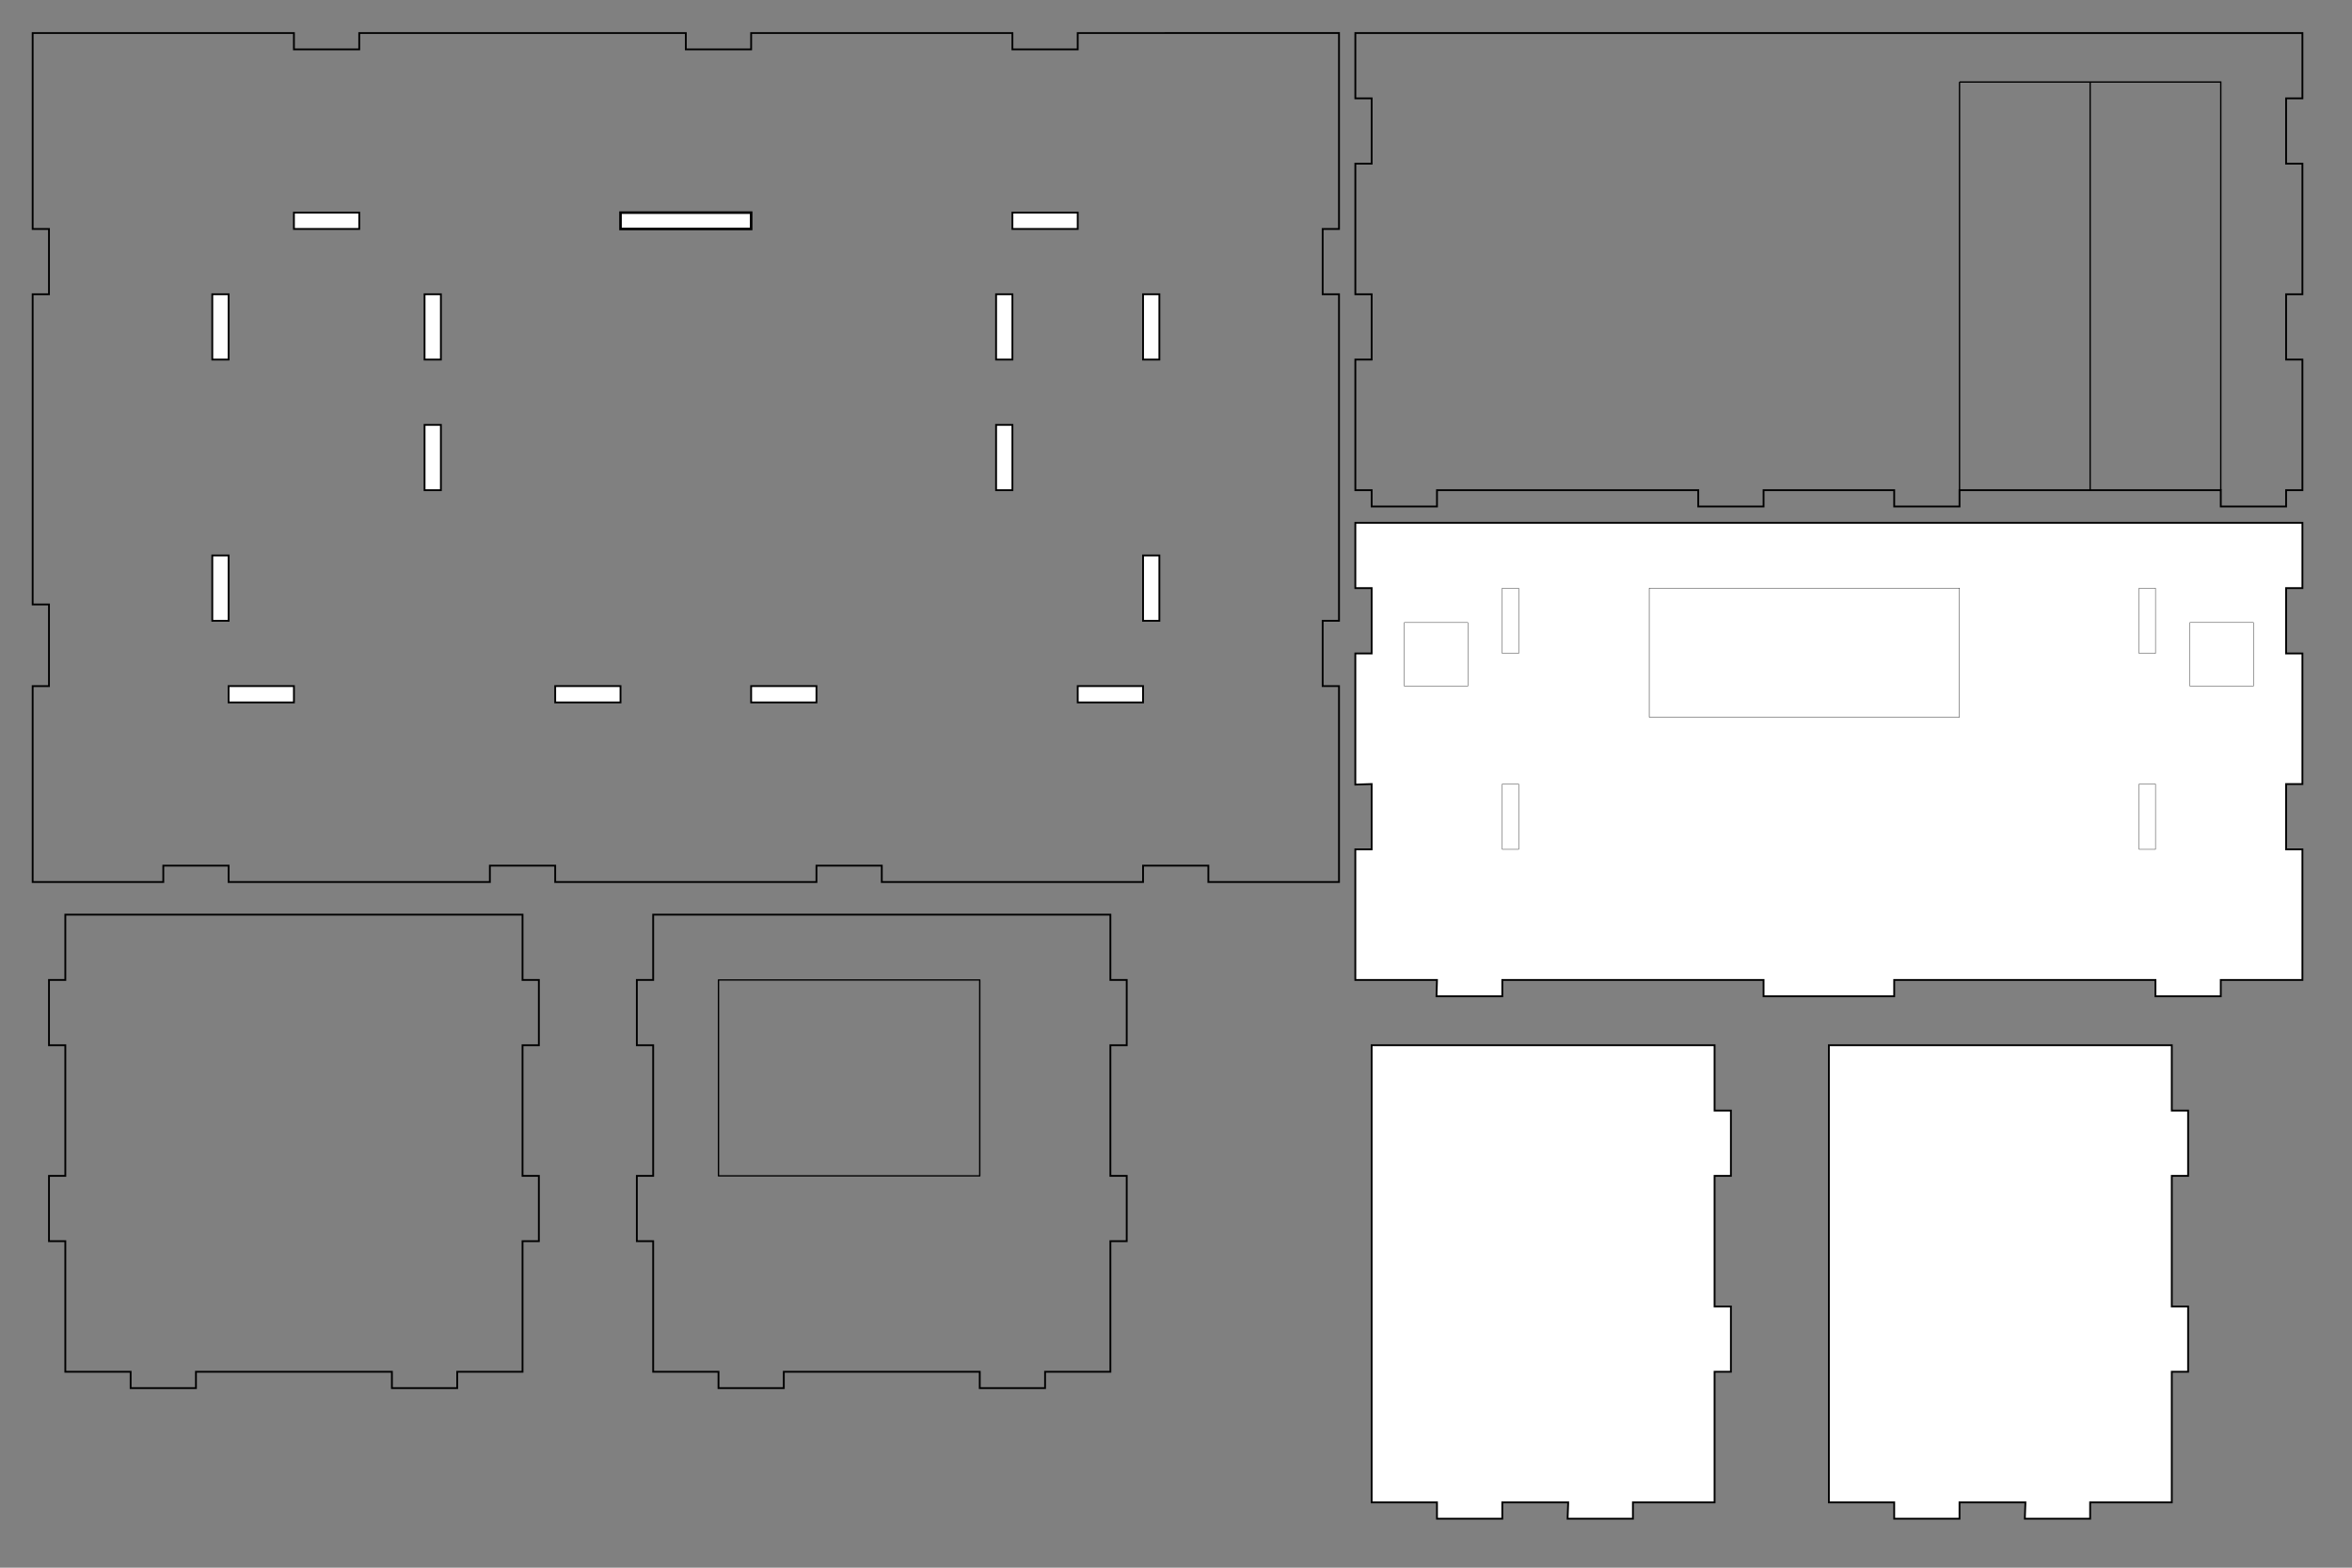 <?xml version="1.0" encoding="UTF-8" standalone="no"?>
<!-- Created with Inkscape (http://www.inkscape.org/) -->

<svg
   xmlns:dc="http://purl.org/dc/elements/1.1/"
   xmlns:cc="http://creativecommons.org/ns#"
   xmlns:rdf="http://www.w3.org/1999/02/22-rdf-syntax-ns#"
   xmlns:svg="http://www.w3.org/2000/svg"
   xmlns="http://www.w3.org/2000/svg"
   xmlns:sodipodi="http://sodipodi.sourceforge.net/DTD/sodipodi-0.dtd"
   xmlns:inkscape="http://www.inkscape.org/namespaces/inkscape"
   version="1.1"
   id="svg1123"
   xml:space="preserve"
   width="18in"
   height="12in"
   viewBox="0 0 1728 1152"
   sodipodi:docname="JDA_tinytiny_home_inkscape.avg.svg"
   inkscape:version="0.92.2 5c3e80d, 2017-08-06"><rect x="0" y="0" width="1728" height="1152" fill="#808080" stroke="none"/><defs
     id="defs1127" /><sodipodi:namedview
     pagecolor="#ffffff"
     bordercolor="#666666"
     borderopacity="1"
     objecttolerance="10"
     gridtolerance="10"
     guidetolerance="10"
     inkscape:pageopacity="0"
     inkscape:pageshadow="2"
     inkscape:window-width="1911"
     inkscape:window-height="1035"
     id="namedview1125"
     showgrid="true"
     showguides="true"
     inkscape:document-units="in"
     units="in"
     inkscape:guide-bbox="true"
     inkscape:zoom="0.75182927"
     inkscape:cx="858"
     inkscape:cy="582"
     inkscape:window-x="1920"
     inkscape:window-y="0"
     inkscape:window-maximized="0"
     inkscape:current-layer="g1131"><inkscape:grid
       type="xygrid"
       id="grid1203"
       units="in"
       spacingx="12"
       spacingy="12"
       dotted="false"
       empspacing="8" /><sodipodi:guide
       position="1092,768"
       orientation="0,1"
       id="guide1207"
       inkscape:locked="false" /><sodipodi:guide
       position="1008,684"
       orientation="1,0"
       id="guide1209"
       inkscape:locked="false" /><sodipodi:guide
       position="204,480"
       orientation="0,1"
       id="guide989"
       inkscape:locked="false" /><sodipodi:guide
       position="48,348"
       orientation="1,0"
       id="guide991"
       inkscape:locked="false" /></sodipodi:namedview><g
     id="g1131"
     inkscape:groupmode="layer"
     inkscape:label="JDAA_tinytiny_home"
     transform="matrix(1.333,0,0,-1.333,0,1152)"><g
       id="g1135"
       transform="translate(1260,540)" /><g
       id="g1139"
       transform="translate(1260,594)"><path
         d="m 0,0 v -9 h -36 v 9 h -144 v -9 h -36 v 9 h -72 v -9 h -36 v 9 h -144 v -9 h -36 v 9 h -9 l 2e-5,72 h 9 v 36 h -9 v 72 h 9 v 36 h -9 v 36 H 9 v -36 H 3.1500001e-5 v -36 H 9 v -72 H 3.1500001e-5 V 72 H 9 L 9,0 Z"
         style="fill:none;stroke:#000000;stroke-width:1;stroke-linecap:butt;stroke-linejoin:miter;stroke-miterlimit:10;stroke-dasharray:none;stroke-opacity:1"
         id="path1141"
         inkscape:connector-curvature="0"
         sodipodi:nodetypes="ccccccccccccccccccccccccccccccccccccc" /></g><path
       d="m 945,36 -45,0 v -9 h -36 l 0.327,9 -36.327,0 v -9 h -36 v 9 l -36,0 V 288 h 189 l 0,-36 h 9 v -36 h -9 V 144 h 9 v -36 h -9 z"
       style="fill:#ffffff;fill-opacity:1;fill-rule:nonzero;stroke:#000000;stroke-width:1;stroke-linecap:butt;stroke-linejoin:miter;stroke-miterlimit:10;stroke-dasharray:none;stroke-opacity:1"
       id="path1145"
       inkscape:connector-curvature="0"
       sodipodi:nodetypes="ccccccccccccccccccccc" /><g
       id="g1153"
       transform="translate(252,108)"><path
         d="m 0,0 v -9 h -36 v 9 h -108 v -9 h -36 v 9 h -36 v 72 h -9 v 36 h 9 v 72 h -9 v 36 h 9 v 36 H 36 v -36 h 9 v -36 h -9 v -72 h 9 V 72 H 36 V 0 Z"
         style="fill:none;stroke:#000000;stroke-width:1;stroke-linecap:butt;stroke-linejoin:miter;stroke-miterlimit:10;stroke-dasharray:none;stroke-opacity:1"
         id="path1155"
         inkscape:connector-curvature="0" /></g><g
       id="g1171"
       transform="translate(738,378)"><path
         d="m 0,0 h -72 v 9 h -36 V 0 h -144 v 9 h -36 V 0 h -144 v 9 h -36 V 0 h -144 v 9 h -36 V 0 h -72 v 108 h 9 v 45 h -9 v 171 h 9 v 36 h -9 v 108 h 144 v -9 h 36 v 9 h 180 v -9 h 36 v 9 h 144 v -9 h 36 v 9 H 0 V 360 H -9 V 324 H 0 V 144 h -9 v -36 h 9 z"
         style="fill:none;stroke:#000000;stroke-width:1;stroke-linecap:butt;stroke-linejoin:miter;stroke-miterlimit:10;stroke-dasharray:none;stroke-opacity:1"
         id="path1173"
         inkscape:connector-curvature="0" /></g><path
       d="m 126,666 h -9 v 36 h 9 z"
       style="fill:#ffffff;fill-opacity:1;fill-rule:nonzero;stroke:#000000;stroke-width:1;stroke-linecap:butt;stroke-linejoin:miter;stroke-miterlimit:10;stroke-dasharray:none;stroke-opacity:1"
       id="path1175"
       inkscape:connector-curvature="0" /><path
       d="m 126,522 h -9 v 36 h 9 z"
       style="fill:#ffffff;fill-opacity:1;fill-rule:nonzero;stroke:#000000;stroke-width:1;stroke-linecap:butt;stroke-linejoin:miter;stroke-miterlimit:10;stroke-dasharray:none;stroke-opacity:1"
       id="path1177"
       inkscape:connector-curvature="0" /><path
       d="m 243,666 h -9 v 36 h 9 z"
       style="fill:#ffffff;fill-opacity:1;fill-rule:nonzero;stroke:#000000;stroke-width:1;stroke-linecap:butt;stroke-linejoin:miter;stroke-miterlimit:10;stroke-dasharray:none;stroke-opacity:1"
       id="path1179"
       inkscape:connector-curvature="0" /><path
       d="m 243,594 h -9 v 36 h 9 z"
       style="fill:#ffffff;fill-opacity:1;fill-rule:nonzero;stroke:#000000;stroke-width:1;stroke-linecap:butt;stroke-linejoin:miter;stroke-miterlimit:10;stroke-dasharray:none;stroke-opacity:1"
       id="path1181"
       inkscape:connector-curvature="0" /><path
       d="m 558,666 h -9 v 36 h 9 z"
       style="fill:#ffffff;fill-opacity:1;fill-rule:nonzero;stroke:#000000;stroke-width:1;stroke-linecap:butt;stroke-linejoin:miter;stroke-miterlimit:10;stroke-dasharray:none;stroke-opacity:1"
       id="path1183"
       inkscape:connector-curvature="0" /><path
       d="m 558,594 h -9 v 36 h 9 z"
       style="fill:#ffffff;fill-opacity:1;fill-rule:nonzero;stroke:#000000;stroke-width:1;stroke-linecap:butt;stroke-linejoin:miter;stroke-miterlimit:10;stroke-dasharray:none;stroke-opacity:1"
       id="path1185"
       inkscape:connector-curvature="0" /><path
       d="m 639,666 h -9 v 36 h 9 z"
       style="fill:#ffffff;fill-opacity:1;fill-rule:nonzero;stroke:#000000;stroke-width:1;stroke-linecap:butt;stroke-linejoin:miter;stroke-miterlimit:10;stroke-dasharray:none;stroke-opacity:1"
       id="path1187"
       inkscape:connector-curvature="0" /><path
       d="m 639,522 h -9 v 36 h 9 z"
       style="fill:#ffffff;fill-opacity:1;fill-rule:nonzero;stroke:#000000;stroke-width:1;stroke-linecap:butt;stroke-linejoin:miter;stroke-miterlimit:10;stroke-dasharray:none;stroke-opacity:1"
       id="path1189"
       inkscape:connector-curvature="0" /><path
       d="m 126,486 h 36 v -9 h -36 z"
       style="fill:#ffffff;fill-opacity:1;fill-rule:nonzero;stroke:#000000;stroke-width:1;stroke-linecap:butt;stroke-linejoin:miter;stroke-miterlimit:10;stroke-dasharray:none;stroke-opacity:1"
       id="path1191"
       inkscape:connector-curvature="0" /><path
       d="m 306,486 h 36 v -9 h -36 z"
       style="fill:#ffffff;fill-opacity:1;fill-rule:nonzero;stroke:#000000;stroke-width:1;stroke-linecap:butt;stroke-linejoin:miter;stroke-miterlimit:10;stroke-dasharray:none;stroke-opacity:1"
       id="path1193"
       inkscape:connector-curvature="0" /><path
       d="m 414,486 h 36 v -9 h -36 z"
       style="fill:#ffffff;fill-opacity:1;fill-rule:nonzero;stroke:#000000;stroke-width:1;stroke-linecap:butt;stroke-linejoin:miter;stroke-miterlimit:10;stroke-dasharray:none;stroke-opacity:1"
       id="path1195"
       inkscape:connector-curvature="0" /><path
       d="m 594,477 h 36 v 9 h -36 z"
       style="fill:#ffffff;fill-opacity:1;fill-rule:nonzero;stroke:#000000;stroke-width:1;stroke-linecap:butt;stroke-linejoin:miter;stroke-miterlimit:10;stroke-dasharray:none;stroke-opacity:1"
       id="path1197"
       inkscape:connector-curvature="0" /><path
       d="m 558,747 h 36 v -9 h -36 z"
       style="fill:#ffffff;fill-opacity:1;fill-rule:nonzero;stroke:#000000;stroke-width:1;stroke-linecap:butt;stroke-linejoin:miter;stroke-miterlimit:10;stroke-dasharray:none;stroke-opacity:1"
       id="path1199"
       inkscape:connector-curvature="0" /><path
       d="m 162,747 h 36 v -9 h -36 z"
       style="fill:#ffffff;fill-opacity:1;fill-rule:nonzero;stroke:#000000;stroke-width:1;stroke-linecap:butt;stroke-linejoin:miter;stroke-miterlimit:10;stroke-dasharray:none;stroke-opacity:1"
       id="path1201"
       inkscape:connector-curvature="0" /><g
       id="g987"
       transform="translate(1.89e-5,72)"><path
         sodipodi:nodetypes="ccccccccccccccccccccccccccccccccc"
         inkscape:connector-curvature="0"
         id="path1133"
         style="fill:#ffffff;fill-opacity:1;fill-rule:nonzero;stroke:#000000;stroke-width:1;stroke-linecap:butt;stroke-linejoin:miter;stroke-miterlimit:10;stroke-dasharray:none;stroke-opacity:1"
         d="m 1269,252 h -45 v -9 h -36 v 9 h -144 v -9 h -72 v 9 H 828 v -9 H 791.735 L 792,252 h -45 v 72 h 9 v 36 l -9,-0.304 V 432 h 9 l 2e-5,36 L 747,468 v 36 h 522 v -36 h -9 v -36 h 9 v -72 h -9 v -36 h 9 z" /><path
         inkscape:connector-curvature="0"
         id="path1197-7"
         style="fill:#ffffff;fill-opacity:1;fill-rule:nonzero;stroke:#000000;stroke-width:0.2;stroke-linecap:butt;stroke-linejoin:miter;stroke-miterlimit:10;stroke-dasharray:none;stroke-opacity:1"
         d="m 773.987,413.986 h 35.027 v 35.027 h -35.027 z" /><path
         inkscape:connector-curvature="0"
         id="path1189-9"
         style="fill:#ffffff;fill-opacity:1;fill-rule:nonzero;stroke:#000000;stroke-width:0.2;stroke-linecap:butt;stroke-linejoin:miter;stroke-miterlimit:10;stroke-dasharray:none;stroke-opacity:1"
         d="m 837,432 h -9 v 36 h 9 z" /><path
         inkscape:connector-curvature="0"
         id="path1189-3"
         style="fill:#ffffff;fill-opacity:1;fill-rule:nonzero;stroke:#000000;stroke-width:0.2;stroke-linecap:butt;stroke-linejoin:miter;stroke-miterlimit:10;stroke-dasharray:none;stroke-opacity:1"
         d="m 837,324 h -9 v 36 h 9 z" /><path
         inkscape:connector-curvature="0"
         id="path1189-9-8"
         style="fill:#ffffff;fill-opacity:1;fill-rule:nonzero;stroke:#000000;stroke-width:0.218;stroke-linecap:butt;stroke-linejoin:miter;stroke-miterlimit:10;stroke-dasharray:none;stroke-opacity:1"
         d="M 1080,396.889 H 909 v 71.111 H 1080 Z" /><path
         inkscape:connector-curvature="0"
         id="path1189-9-0"
         style="fill:#ffffff;fill-opacity:1;fill-rule:nonzero;stroke:#000000;stroke-width:0.2;stroke-linecap:butt;stroke-linejoin:miter;stroke-miterlimit:10;stroke-dasharray:none;stroke-opacity:1"
         d="m 1188,432 h -9 v 36 h 9 z" /><path
         inkscape:connector-curvature="0"
         id="path1189-9-0-2"
         style="fill:#ffffff;fill-opacity:1;fill-rule:nonzero;stroke:#000000;stroke-width:0.2;stroke-linecap:butt;stroke-linejoin:miter;stroke-miterlimit:10;stroke-dasharray:none;stroke-opacity:1"
         d="m 1188,324 h -9 v 36 h 9 z" /><path
         inkscape:connector-curvature="0"
         id="path1197-7-4"
         style="fill:#ffffff;fill-opacity:1;fill-rule:nonzero;stroke:#000000;stroke-width:0.2;stroke-linecap:butt;stroke-linejoin:miter;stroke-miterlimit:10;stroke-dasharray:none;stroke-opacity:1"
         d="M 1206.973,414 H 1242 v 35.027 h -35.027 z" /></g><path
       style="fill:none;stroke:#000000;stroke-width:0.751;stroke-linecap:butt;stroke-linejoin:miter;stroke-opacity:1;stroke-miterlimit:4;stroke-dasharray:none"
       d="m 1080,594 v 225 m 0,0 h 144 l 0,-225"
       id="path962"
       inkscape:connector-curvature="0" /><path
       style="fill:none;stroke:#000000;stroke-width:0.75px;stroke-linecap:butt;stroke-linejoin:miter;stroke-opacity:1"
       d="M 1152,594 V 819"
       id="path964"
       inkscape:connector-curvature="0" /><g
       id="g1049"><g
         transform="translate(576,108)"
         id="g1153-7"><path
           inkscape:connector-curvature="0"
           id="path1155-9"
           style="fill:none;stroke:#000000;stroke-width:1;stroke-linecap:butt;stroke-linejoin:miter;stroke-miterlimit:10;stroke-dasharray:none;stroke-opacity:1"
           d="m 0,0 v -9 h -36 v 9 h -108 v -9 h -36 v 9 h -36 v 72 h -9 v 36 h 9 v 72 h -9 v 36 h 9 v 36 H 36 v -36 h 9 v -36 h -9 v -72 h 9 V 72 H 36 V 0 Z" /></g><rect
         transform="scale(1,-1)"
         y="-324"
         x="396"
         height="108"
         width="144"
         id="rect1011"
         style="opacity:1;fill:none;fill-opacity:1;fill-rule:evenodd;stroke:#000000;stroke-width:0.751;stroke-linecap:butt;stroke-linejoin:round;stroke-miterlimit:4;stroke-dasharray:none;stroke-opacity:1;paint-order:stroke markers fill" /></g><path
       d="m 1197,36 h -45 v -9 h -36 l 0.327,9 H 1080 v -9 h -36 v 9 h -36 V 288 h 189 v -36 h 9 v -36 h -9 V 144 h 9 v -36 h -9 z"
       style="fill:#ffffff;fill-opacity:1;fill-rule:nonzero;stroke:#000000;stroke-width:1;stroke-linecap:butt;stroke-linejoin:miter;stroke-miterlimit:10;stroke-dasharray:none;stroke-opacity:1"
       id="path1145-3"
       inkscape:connector-curvature="0"
       sodipodi:nodetypes="ccccccccccccccccccccc" /><path
       d="m 342,747 h 72 v -9 h -72 z"
       style="fill:#ffffff;fill-opacity:1;fill-rule:nonzero;stroke:#000000;stroke-width:1.414;stroke-linecap:butt;stroke-linejoin:miter;stroke-miterlimit:10;stroke-dasharray:none;stroke-opacity:1"
       id="path1201-9"
       inkscape:connector-curvature="0" /></g></svg>